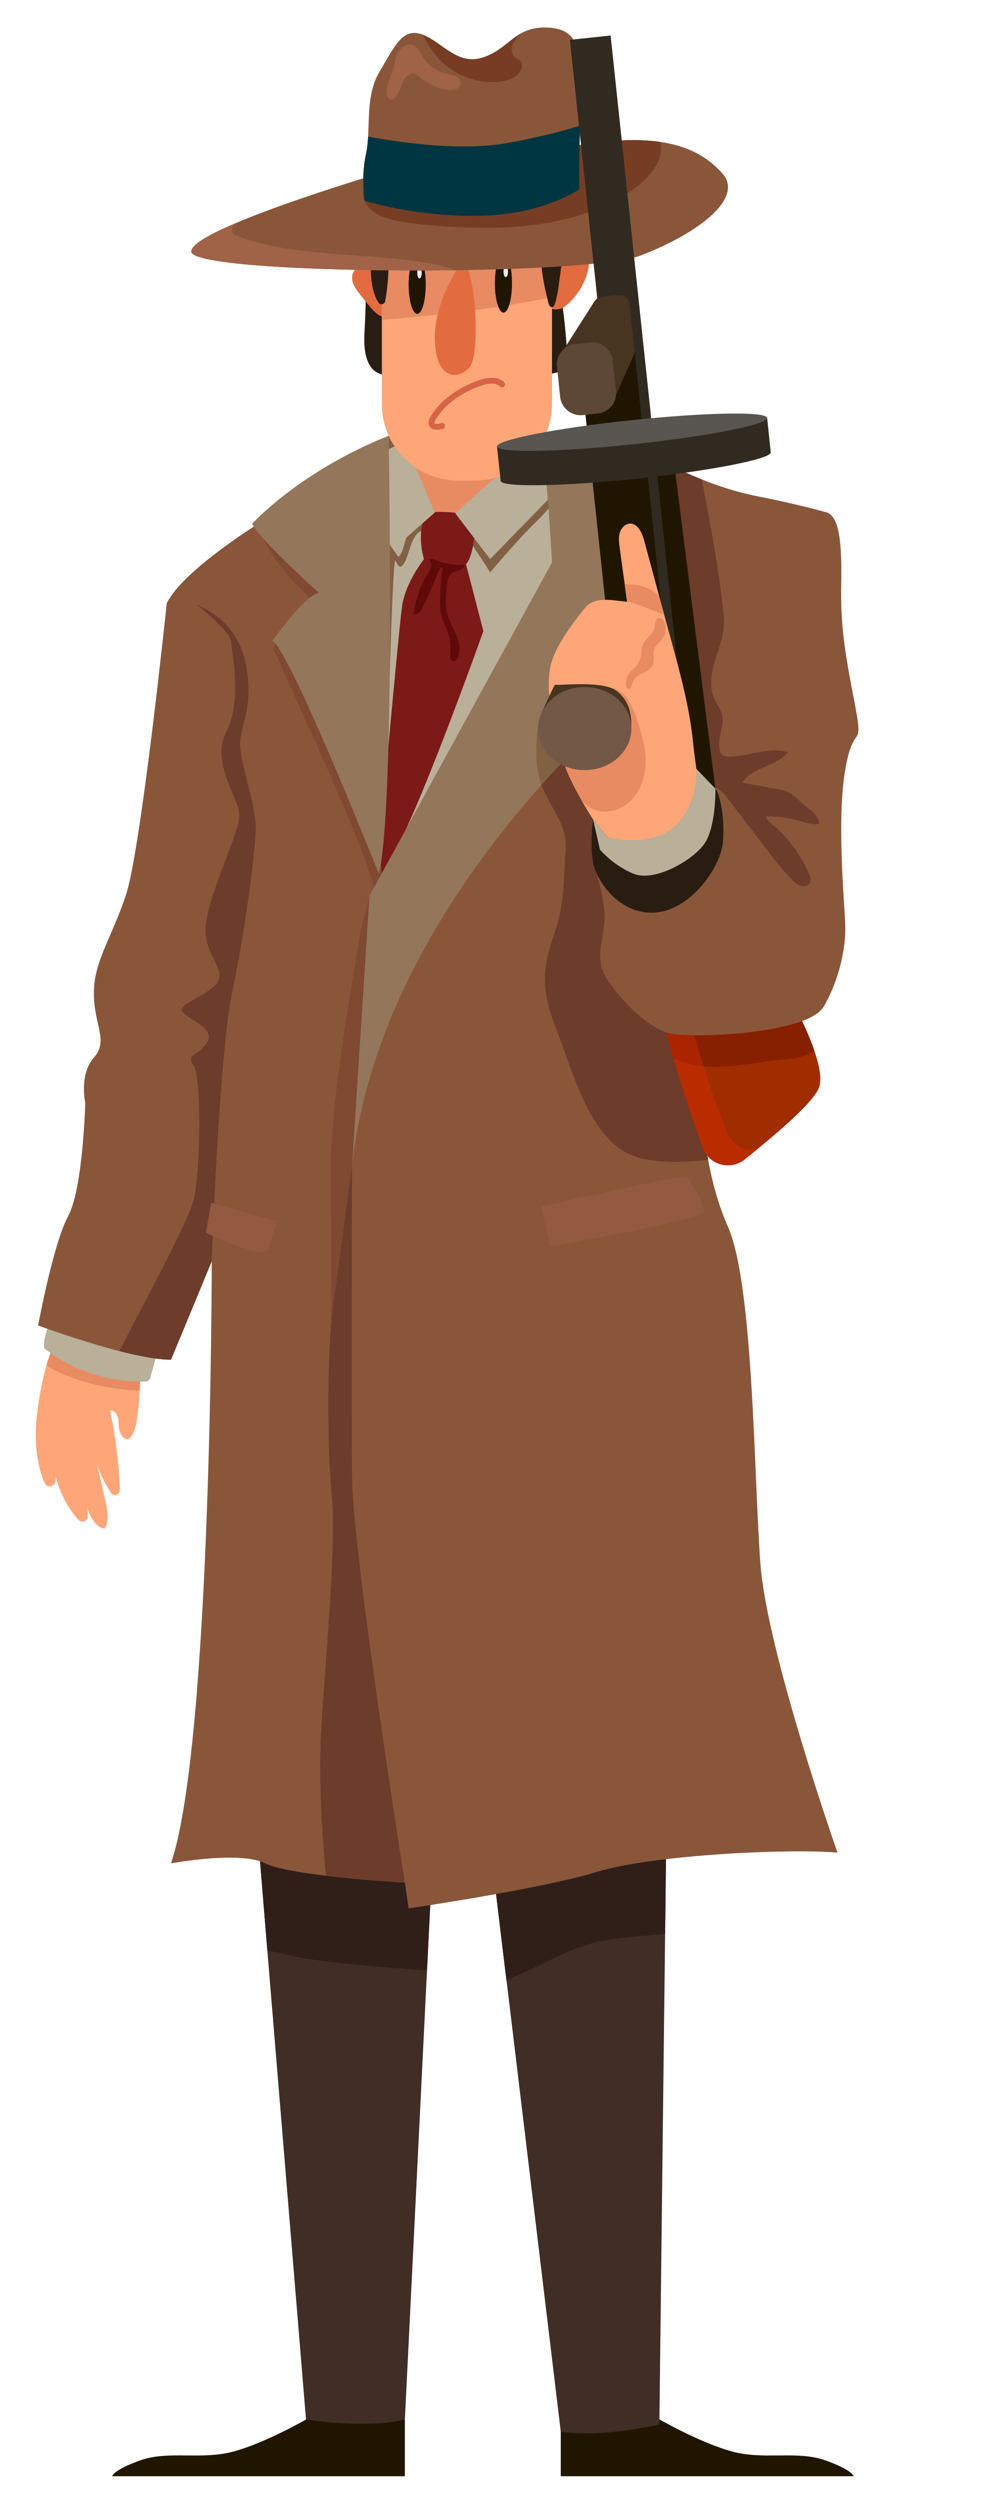 <svg version="1.2" xmlns="http://www.w3.org/2000/svg" viewBox="0 0 800 2000" width="800" height="2000">
	<title>Mafia male and female cartoon characters set-ai</title>
	<style>
		.s0 { fill: #201600 } 
		.s1 { fill: #402d26 } 
		.s2 { fill: #826044 } 
		.s3 { fill: #301e19 } 
		.s4 { fill: #baaf98 } 
		.s5 { fill: #ffa679 } 
		.s6 { fill: #e88b62 } 
		.s7 { fill: #8a563a } 
		.s8 { fill: #6d3c2b } 
		.s9 { fill: #7f4932 } 
		.s10 { fill: #a02d00 } 
		.s11 { fill: #ba2c00 } 
		.s12 { fill: #aa2400 } 
		.s13 { fill: #872000 } 
		.s14 { fill: #7c1a18 } 
		.s15 { fill: #94765a } 
		.s16 { fill: #291d11 } 
		.s17 { fill: #e26c40 } 
		.s18 { fill: #efefef } 
		.s19 { fill: #d76446 } 
		.s20 { fill: #773d24 } 
		.s21 { fill: #003641 } 
		.s22 { fill: #312a20 } 
		.s23 { fill: #595651 } 
		.s24 { fill: #473421 } 
		.s25 { fill: #5d4837 } 
		.s26 { fill: #735846 } 
		.s27 { fill: #935a41 } 
		.s28 { fill: #600909 } 
		.s29 { fill: #a06348 } 
	</style>
	<g id="_Artboards_">
	</g>
	<g id="321353356351 2">
		<g id="&lt;Group&gt;">
			<g id="&lt;Group&gt;">
				<path id="&lt;Path&gt;" class="s0" d="m244.8 1935.6c0 0-32.5 18.8-58.3 25.7-25.7 6.8-51.4-0.9-73.7 6.8-22.3 7.8-23.1 12.9-23.1 12.9h234.2v-45.4z"/>
				<path id="&lt;Path&gt;" class="s1" d="m350.3 1400.7l-1.1 21.8-7.6 153.9-17.7 359.2c-31.5 7.7-79.1 0-79.1 0l-30.9-374.9-9.3-113.7 81.7-26z"/>
				<path id="&lt;Path&gt;" class="s0" d="m527.7 1935.6c0 0 32.6 18.8 58.3 25.7 25.7 6.8 51.4-0.9 73.7 6.8 22.3 7.8 23.2 12.9 23.2 12.9h-234.3v-45.4z"/>
				<path id="&lt;Path&gt;" class="s1" d="m533.2 1449.4l-1.1 97.5-0.2 16.6-4.4 376.1c0 0-46.9 11.1-78.9 5.6l-42.9-357-0.6-4.4-15.6-129.5-2.3-19.1-2.6-21.7 42.4 10.2 22.9 5.6z"/>
				<path id="&lt;Path&gt;" class="s2" d="m310.9 348.6h67.2l-85.3 28.6z"/>
				<path id="&lt;Path&gt;" class="s3" d="m533.2 1449.4l-1.1 97.5c-15.8 2.2-32 2.5-47.7 5.3-29 5-50.9 20.8-77.5 31q-0.9 0.4-1.8 0.6l-15.6-129.5c8.9-13.6 22.4-24.1 37.5-30.6l22.9 5.6z"/>
				<path id="&lt;Path&gt;" class="s3" d="m349.2 1422.5l-7.6 153.9c-33.5-2.4-92-7.2-108.8-12-6.3-1.8-12.7-3-18.9-3.7l-9.3-113.7 81.7-26c24.8 0.5 48 1.1 62.9 1.5z"/>
				<path id="&lt;Path&gt;" class="s4" d="m314.4 370.3l-34.2 26.4 4.5 370.7 264.4-259.9-69.1-133.7-108 12.8z"/>
				<path id="&lt;Path&gt;" class="s5" d="m112.4 1090.3c0 7.3-0.2 14.8-0.6 22.2-0.5 8.7-1.3 17.4-2.7 25.6-1.1 6.5-5.3 18.4-11.3 10.9-2-2.6-3.2-7.8-3-11.3 0.2-4.2-3-10.8-6.7-8.9 4.4 20.5 7 41.5 7.8 62.5 0.2 4.5-4.8 6.5-7.2 2.9-4.6-7.1-8.5-14.9-11.2-23.1q3.8 15.7 7.2 31.6c1.5 6.8 2.7 14.6-0.9 20.2-6-0.5-10-7.1-12.8-13.1q-0.9-2-1.7-4c0 0.3 0.1 0.5 0.2 0.7 1 3.7 1.6 8.7-1.6 10.3-1.9 0.9-4.1 0.2-5.6-1.4-8.3-9.5-14.5-21.4-17.8-34.3q0 1.2 0.1 2.3c0.2 5.7-6.5 7.9-8.9 2.9q-0.5-0.9-0.8-1.8c-6.8-17.5-7.5-37.4-4.9-56.2 1.5-11.5 3.7-24.1 7.2-36.1 2.2-7.6 4.9-15.1 8.3-21.9 6.9-14.2 16.7-25.9 30.7-31.7 6.5-2.8 13.7-3.4 20.1-0.6 13.8 6 15.7 22.1 15.9 36.5 0.1 5.1 0.2 10.4 0.2 15.8z"/>
				<path id="&lt;Path&gt;" class="s2" d="m347.9 410c0 0-20.1 9-24 23.8-3.9 14.7-5.8 10.9-5.8 10.9l-10.3-14.5 1.6 190c0 0 4.5-174.6 6.8-171.7 2.2 2.9 3.5 8.7 7.7 1 4.2-7.7 5.8-26 16.4-25.1 10.6 1 7.6-14.4 7.6-14.4z"/>
				<path id="&lt;Path&gt;" class="s6" d="m112.4 1090.3c0 7.3-0.2 14.8-0.6 22.2-23.1-0.9-46-5.9-66.9-15.7-2.9-1.3-5.4-2.9-7.7-4.6 2.2-7.6 4.9-15.1 8.3-21.9 15.4 1.2 30.7 4.9 45.3 10.1 7.5 2.7 14.9 5.8 21.6 9.9z"/>
				<path id="&lt;Path&gt;" class="s4" d="m35.4 1078.3c0.2 0.6 0.8 1 1.3 1.4 22.3 16.8 50.3 26 78.2 25.6 1.4 0 3-0.1 4-1 0.9-0.8 1.2-1.9 1.5-3q3.8-13 7.2-26c0.6-2.4 1.2-4.8 0.6-7.1-0.6-2.2-2.2-3.9-3.8-5.4-11-10.6-25-18.4-40.1-20.8-11.4-1.8-30.6-1.6-39.5 7.2-4.4 4.3-11.2 23.9-9.4 29.1z"/>
				<path id="&lt;Path&gt;" class="s7" d="m670 1482.1c-39.4-3.4-147.4 1.7-192.4 15.4-45 13.8-150.7 29.2-150.7 29.2l-3-20.6c0 0-32.6-1.8-63.2-5.5-20.5-2.5-40.2-5.8-48.5-9.9-20.5-10.3-75.4 0-75.4 0 32.6-96 32.6-481.8 32.6-481.8q0 0 0 0.1l-32.6 78.8c-10.7 0-25.8-3-41.3-6.9-31.7-8.2-65-20.5-65-20.5 0 0 12-65.2 24-87.5 12-22.3 13.7-90.8 13.7-90.8 0 0-5.1-22.3 6.9-36 12-13.7 0-25.8 0-51.5 0-25.7 13.7-42.8 25.7-78.8 12-36 32.6-233.2 32.6-233.2 9.7-19.4 43.6-44.4 71.2-62.4 14.4-9.4 27.1-16.9 33.7-20.7 3.1-1.8 4.8-2.7 4.8-2.7 0 0 54.9 103 54.9 127 0 18 0 94 0 131.3 0 12.7 0 20.9 0 20.9l7.5 23.5 18.4 57.4c0 0 39.2-125.1 43.9-134.6 4.6-9.4 98.8-134.3 98.8-134.3l4.6-103.6 61.8-9.6 6.7-1c0 0 8.6 4.5 21.7 9.7 11.8 4.8 27.3 10.1 43.5 13.3 34.2 6.7 54.8 12.7 54.8 12.7 0 0-10.3 4.5-30.9 22.9-17.1 15.3-41.5 70-59.8 113.3-3.3 7.8-6.4 15.3-9.3 22.1q-0.4 0.9-0.8 1.8c-7.9 19-9.4 68.1-8.4 120.3 1.4 69.1 7.2 143.7 8.4 161.3 1.4 19.3 2.2 47.2 7.6 76.7 3.3 17.8 8.2 36.2 15.9 53.6 20.4 46.3 20.7 198.9 25.9 269.2 5.1 70.3 61.7 231.4 61.7 231.4z"/>
				<path id="&lt;Path&gt;" class="s8" d="m566.5 927.9c-21.3 2.5-48.1 3.1-64.9-5.5-31.3-16.1-44-66.9-56.8-99.7-12.9-32.8-10.3-49.5-1.3-75.9 9-26.3 7.1-45.6 9-66.4 1.9-20.7-12.2-33.2-19.3-52.5 7.6-8.6 15.2-16.7 22.6-24.4 30.1 24.7 77.6 64.6 89.3 79.7q2.3 3 5.4 6.7c1.4 69.1 7.2 143.7 8.4 161.3 1.4 19.3 2.2 47.2 7.6 76.7z"/>
				<path id="&lt;Path&gt;" class="s9" d="m295.6 716.6c0 0-6.4 22.5-10.9 50.8-4.5 28.3-19.9 117-19.9 160.7 0 43.8 0.7 122.9 0 133.4-0.8 10.5 15.4 6.8 15.4 6.8l1.4-135.7c0 0 7.3-79 8.4-84.8 1.1-5.8 5.6-131.2 5.6-131.2z"/>
				<path id="&lt;Path&gt;" class="s10" d="m655.2 870.1c-4.1 10.7-28.2 32-49.3 49.2-3.6 3-7.1 5.8-10.4 8.4-11.5 9-28.4 4.1-33.3-9.6-6.8-18.9-15.8-45.2-23.4-71.4-3.9-13.1-7.3-26-10-38.1-2.4-10.5-4.1-20.3-5-28.7-0.4-4.6-0.6-8.8-0.5-12.5 1.8-46.5 70.7-32.8 70.7-32.8l20.8 34.3 14 23.2c0 0 14.8 25.4 22.6 48.3 4.1 11.8 6.3 23 3.8 29.7z"/>
				<path id="&lt;Path&gt;" class="s11" d="m605.9 919.3c-3.6 3-7.1 5.8-10.4 8.4-11.5 9-28.4 4.1-33.3-9.6-6.8-18.9-15.8-45.2-23.4-71.4 7.6 3.4 15.6 5.5 24.1 6.4 4.9 15.7 10.1 31.3 16.2 46.6 1.8 4.6 3.8 9.2 6.9 13 3.1 3.8 7.5 6.8 12.4 7 2.5 0.1 5.1-0.4 7.5-0.4z"/>
				<path id="&lt;Path&gt;" class="s12" d="m562.9 853.1c-8.5-0.9-16.5-3-24.1-6.4-1.4-4.5-2.6-8.9-3.8-13.3q-0.5-1.9-1-3.7-1.3-4.9-2.5-9.7-1.5-5.8-2.7-11.4c3.7-4 9.7-6.2 14.6-4 6.5 2.8 7.9 10.4 9.7 16.4 2.6 8.7 5.3 17.4 7.9 26.2 0.6 1.9 1.2 3.9 1.9 5.9z"/>
				<path id="&lt;Path&gt;" class="s13" d="m651.4 840.4c-2.8 2.1-6.1 3.7-9.4 4.7-6 1.8-12.2 2.1-18.4 2.8-17.4 1.8-34.7 5.7-52.3 5.6q-4.3 0-8.4-0.4c-0.7-2-1.3-4-1.9-5.9-2.6-8.8-5.3-17.5-7.9-26.2-1.8-6-3.2-13.6-9.7-16.4-4.9-2.2-10.9 0-14.6 4-2.4-10.5-4.1-20.3-5-28.7 0.1-0.1 0.2-0.2 0.3-0.2 9.6-8.7 22-13.9 34.7-16.1 12.8-2.1 25.9-1.3 38.6 0.9 5.9 1.1 11.7 2.5 17.4 4.4l14 23.2c0 0 14.8 25.4 22.6 48.3z"/>
				<path id="&lt;Path&gt;" class="s7" d="m474.4 689.6c0 0 11.5 32.8 8.9 50.8-2.5 18-7 29.8 3.9 45.4 10.9 15.7 30.9 36.3 48.2 40.8 17.4 4.5 110.6 0.6 123.5-21.2 12.8-21.9 18-48.3 17.3-65.6-0.6-17.4-7-84.9 0.1-124.7 7-39.9 15.3-12 7-54.9-8.4-42.9-10.9-62.2-10.3-94.3 0.6-32.1-1.6-54.8-13.3-56.4-43.1-6-93.2 102-91.7 105.3 1.5 3.2-8.7 41-9.1 45.9-0.3 4.8-1.8 54.4-1.8 54.4 0 0 0.9 19.9 1.8 24.4 0.9 4.5-4.2 34.4-6.1 36.5-2 2.1-78.4 13.6-78.4 13.6z"/>
				<path id="&lt;Path&gt;" class="s14" d="m369.9 440.2l16.8 64.7c0 0-55.3 155.6-75 183l-11 19.4c0 0 17.8-199.8 21-222.5 3.3-22.8 23.2-44.6 23.2-44.6z"/>
				<path id="&lt;Path&gt;" class="s2" d="m364.2 410.6c0 0 12 23.4 16.4 29.6 6.1 8.7 11.5 17.7 11.5 17.7 0 0 22.6-26.9 37-40.7 8.9-8.5 20.5-23.3 20.5-23.3l-8-14.8-44 30.9z"/>
				<path id="&lt;Path&gt;" class="s9" d="m303 720.9c-13.9-45.5-33.4-89-53-132.4q-14.6-32.5-29.2-64.9c-0.8-1.8-1.6-3.6-1.4-5.5 0.3-3.6 3.8-5.8 6.8-7.7 7.6-4.8 14.5-10.5 20.5-17.1 1.4-1.6 2.9-3.3 3.5-5.3 1.5-5.5-3.2-10.5-7.2-14.4-13.3-12.6-24.5-27.3-33.2-43.4-1.5-2.7-3.3-6.1-5.2-10 14.4-9.4 27.1-16.9 33.7-20.7 6.1 7.8 11.6 16.2 16.9 24.6 9.2 14.8 18 30.2 22.1 47.1 3.9 16.3 3.3 33.3 3.6 50 0.8 45.1 8.7 89.6 17.1 133.9q2.3 12.1 4.6 24.1c1.3 6.6 2.5 13.5 2.9 20.3 0.5 7.3 0 14.6-2.5 21.4z"/>
				<path id="&lt;Path&gt;" class="s15" d="m477.6 498l79.1 15.2c0 0-46.3 33.2-100.9 90.3-14.9-12.2-25.5-20.6-25.5-20.6 0 0-4.1 25.7 2.9 45-66.6 75.1-138 181.8-151.6 304.7l14-216 146-266.6c0 0-1.4-26.2-3.3-50.2-0.7-7.7-1.3-15.1-2-21.4-1-8.8-2-15.4-3.1-17.4l74.4 5 55.3 66.5z"/>
				<path id="&lt;Path&gt;" class="s6" d="m323.9 357.9l24 56c0 0 17.5 4.9 25.6-3.3 7.6-7.7 42.3-44.3 42.3-44.3z"/>
				<path id="&lt;Path&gt;" class="s14" d="m341.3 410c0 0 21.4-2.5 39.3 3.9 0 0-0.5 28.2-7.1 36.6-6.5 8.3-32.2 3.2-32.2 3.2 0 0-10.3-23.8 0-43.7z"/>
				<path id="&lt;Path&gt;" class="s4" d="m347.9 410l-23 20.2-29.3-63.9 28.3-12.9z"/>
				<path id="&lt;Path&gt;" class="s4" d="m438.3 399.8l-46.2 47.5-27.9-36.7 55.5-49.6 16.6 17.4c0.7 6.3 1.3 13.7 2 21.4z"/>
				<path id="&lt;Path&gt;" class="s16" d="m291.9 259.4c-0.5 10.4-1.5 21.3 2.8 30.8 1.2 2.5 2.7 4.8 4.9 6.5 3 2.3 6.8 3.2 10.5 3.9 6.9 1.3 13.9 2.4 20.8 3.5 14.5 2.3 29.1 4.7 43.8 4.8 23.2 0.2 46-5.1 68.6-10.4 3.4-0.8 7.2-1.8 9.1-4.8 1.6-2.4 1.6-5.5 1.4-8.3-1.2-24.6-4.3-49.1-9.4-73.1-0.9-4.2-1.9-8.4-3.9-12.1-2.2-4.3-5.7-7.8-9.5-10.7-13.5-10.3-30.9-13.8-47.8-15.4-27-2.4-55.8 0-78.3 15.1-9.4 6.4-16.7 14.7-14.4 26.3 2.8 14 2.1 29.7 1.4 43.9z"/>
				<path id="&lt;Path&gt;" class="s17" d="m293.8 211.4c-5.3 0-10.8 3.5-11.9 8.6-1.3 5.7 2.6 11.2 6.3 15.8q2.9 3.6 5.9 7.3c3 3.7 6.1 7.6 10.4 9.7 1.6 0.8 3.6 1.3 5.3 0.7 6.9-2.4 4.3-20.7 3.2-26.3-1.8-8.5-10.4-15.8-19.2-15.8z"/>
				<path id="&lt;Path&gt;" class="s17" d="m454.6 203.6c2.6-0.9 5.4-1.7 8.2-1.5 2.9 0.2 5.7 1.4 7.2 3.8 1.7 2.7 1.3 6.2 0.7 9.2-2.5 11.5-8.9 22-18 29.5-10.5 8.7-26.4-3.3-25.5-16 0.9-12.2 17.4-21.4 27.4-25z"/>
				<path id="&lt;Path&gt;" class="s5" d="m441.6 183.8v139.7c0 33.5-27.4 60.9-60.9 60.9h-14.4c-33.4 0-60.8-27.4-60.8-60.9v-139.7c0-16.1 6.2-30.7 16.5-41.6 11.1-11.9 26.9-19.3 44.3-19.3h14.4c15.5 0 29.6 5.8 40.4 15.4 12.6 11.2 20.5 27.4 20.5 45.5z"/>
				<path id="&lt;Path&gt;" class="s6" d="m441.6 183.8v53.9c-43.4 9.3-96.5 15-136.1 18.2v-72.1c0-16.1 6.2-30.7 16.5-41.6 33-1.3 67.9-2.7 99.1-3.9 12.6 11.2 20.5 27.4 20.5 45.5z"/>
				<path id="&lt;Path&gt;" class="s8" d="m640 656.8c-8.8-2.5-17.9-3.8-27-3.8-0.1 2.3 1.9 4 3.7 5.5 13 10.7 23.5 24.6 30.3 40.1 1.2 2.7 2.2 6 0.5 8.5-1.4 2-4.4 2.5-6.8 1.7-2.4-0.7-4.3-2.5-6.1-4.2-8.7-8.5-16.1-18.1-23.4-27.8q-14-18.3-28-36.6c-2.5-3.2-5-6.5-8.3-8.7-1.1-0.9-2.4-1.6-3.4-2.5-3.1-3-3.4-7.7-3.7-12-1.1-16.6-4.6-32.9-8.1-49.2-4.6-21.7-9.3-43.4-8.3-65.4 1.9-40.8-13.7-80.5-18.2-121.1-0.3-2.1-0.5-4.4-0.2-6.5l6.7-1c0 0 8.6 4.5 21.7 9.7 6.3 32.5 12.4 65 16.4 97.9 0.9 7.2 1.8 14.5 1 21.8-1.1 9.6-4.9 18.6-7.5 27.9-1.3 4.7-2.2 9.7-2.3 14.6-0.1 4.8 0.6 9.5 2.6 13.8 1.8 3.9 4.6 7.4 5.8 11.6 2.5 9.2-3.6 18.9-1.8 28.3 0.3 1.6 0.8 3.2 2 4.3 1.7 1.5 4.1 1.7 6.3 1.6 15.6-0.3 31.5-8.3 46.3-3.4-9.1 11.7-28.7 11.5-36.4 24.2q15.9 3 31.8 5.9c8.7 1.6 14.7 10.1 21.8 15.4 3.9 3 8.2 6.8 7.7 11.7-5 1-10.2-0.8-15.1-2.3z"/>
				<path id="&lt;Path&gt;" class="s17" d="m371.1 207.3c0 0-24.5 31.7-23.2 65.6 1.3 33.9 21.4 30 28.3 20.1 6.9-9.8 6-66.4-5.1-85.7z"/>
				<g id="&lt;Group&gt;">
					<path id="&lt;Path&gt;" class="s0" d="m333.8 251.1c-3.8 0-6.9-10.5-6.9-23.4 0-13 3.1-23.5 6.9-23.5 3.8 0 6.8 10.5 6.8 23.5 0 12.9-3 23.4-6.8 23.4z"/>
					<path id="&lt;Path&gt;" class="s18" d="m335.6 222.8c-1 0-1.8-2-1.8-4.4 0-2.4 0.8-4.4 1.8-4.4 1 0 1.8 2 1.8 4.4 0 2.4-0.8 4.4-1.8 4.4z"/>
				</g>
				<path id="&lt;Path&gt;" class="s16" d="m302.8 242.1q0 0 0 0c1.5 2.3 5 1.4 5.4-1.3 2.3-13.2 3.1-26.6 2.6-39.9-0.2-3.4-1-6.8-2.6-9.8-0.4-0.5-0.8-1.1-1.3-1.4-2.1-1.2-4.5 1.1-5.6 3.2-6.5 12.3-6.2 37.6 1.5 49.2z"/>
				<g id="&lt;Group&gt;">
					<path id="&lt;Path&gt;" class="s0" d="m402.8 250.1c-3.8 0-6.9-10.5-6.9-23.5 0-13 3.1-23.5 6.9-23.5 3.8 0 6.8 10.5 6.8 23.5 0 13-3 23.5-6.8 23.5z"/>
					<path id="&lt;Path&gt;" class="s18" d="m404.6 221.7c-1 0-1.8-2-1.8-4.4 0-2.4 0.8-4.4 1.8-4.4 1 0 1.8 2 1.8 4.4 0 2.4-0.8 4.4-1.8 4.4z"/>
				</g>
				<path id="&lt;Path&gt;" class="s16" d="m438.6 242c0.4 1.8 1.4 4.1 3.2 3.7 1.2-0.2 1.7-1.5 2.1-2.6 1.9-5.8 2.7-11.9 3.5-17.9q1.1-8.1 2.2-16.1c0.4-3.1 0.8-6.4-0.4-9.3-1.7-4-7-6.1-10.9-4.2-10.9 5.3-1.4 38.1 0.3 46.4z"/>
				<g id="&lt;Group&gt;">
					<path id="&lt;Path&gt;" class="s19" d="m349.5 343.8c-2.9 0-5.1-1.1-6.1-3.4-1.2-2.8 0.1-5.6 1.3-7.5 9.7-15.8 26.1-24.3 38.1-28.6 9.1-3.2 16.3-2.7 20.6 1.6 0.9 0.9 0.9 2.4 0 3.3-0.9 1-2.4 1-3.3 0.1-3.7-3.8-10.6-2.4-15.7-0.6-11.3 4.1-26.7 12-35.7 26.7-1.2 1.8-1.2 2.7-1 3.1 0.4 1 3 0.8 5.2 0 1.2-0.4 2.6 0.3 3 1.5 0.4 1.2-0.3 2.6-1.5 3q-2.7 0.8-4.9 0.8z"/>
				</g>
				<g id="&lt;Group&gt;">
					<path id="&lt;Path&gt;" class="s7" d="m512.5 204.4c-18.3 7-80.4 10.8-148.1 11.8-99 1.3-209.8-3.7-211.3-14.7-0.7-5.6 14.2-14 35.5-23q0 0 0 0c30-12.8 72.8-26.8 102.1-35.9 5.4-1.7 10.3-3.3 14.7-4.6 11.1-3.4 18.1-5.4 18.1-5.4 0 0 78.6-7.3 140.1-16.5q2.9-0.4 5.7-0.9c24.1-3.7 43.2-3.9 58.6-1.7 24.4 3.5 39.5 13.3 50.2 25.5 17.3 20-20.6 48.2-65.6 65.4z"/>
					<path id="&lt;Path&gt;" class="s7" d="m463.6 151.4c0.1 2.5 0.4 4.5 0.7 5.6 0 0-10.9 37.3-171.7 12.2 0 0-0.6-3.3-1.1-8.6-1-9-1.7-23.4 1.1-36.4 1.1-4.7 1.6-9.8 1.9-15 0.9-17.2-0.3-36 9.1-51.8 12.1-20.4 18.5-35.7 34.3-29.8 0.1 0.1 0.2 0.2 0.4 0.2 16.1 6.4 27.8 25.1 48.6 18 13.4-4.6 20-13.4 29.7-19 5.3-3 11.5-5 20.3-4.8 24.8 0.7 26.8 15.4 27.4 42.4 0.2 9.5 0 22.7-0.3 36.1-0.5 19.9-1.1 40.5-0.4 50.9z"/>
					<path id="&lt;Path&gt;" class="s20" d="m523.8 134.2c-6.3 9.8-15.8 17.1-25.9 22.9-21.8 12.9-46.8 19.9-71.9 23-25.2 3.1-50.7 2.4-76 0.6-11.7-0.9-23.4-1.9-34.8-4.6-7.1-1.6-14.4-4-19.4-9.2-3.8-3.8-6.1-9.7-5-15 1.1-5.7 5.3-7.9 9.8-10.8q2.4-1.6 4.8-3.1c11.1-3.4 18.1-5.4 18.1-5.4 0 0 83.6-7.7 145.8-17.4 24.1-3.7 43.2-3.9 58.6-1.7q0.7 2.1 0.9 4.4c0.4 5.8-1.9 11.5-5 16.3z"/>
					<path id="&lt;Path&gt;" class="s21" d="m463.6 151.4c-12.5 7.8-39.8 20.9-82.2 21.3-40 0.3-72.5-7.1-89.9-12.1-1-9-1.7-23.4 1.1-36.4 1.1-4.7 1.6-9.8 1.9-15 20.2 3.9 72.5 12.3 111.5 5.2 27.8-5.1 46.7-10.3 58-13.9-0.5 19.9-1.1 40.5-0.4 50.9z"/>
					<path id="&lt;Path&gt;" class="s20" d="m411.7 61.5c-5.2 3.1-11.3 4.2-17.3 4.2-11.8 0.2-23.5-3.6-33.3-10.1-9.4-6.2-15.7-14.5-21-24.3-0.5-1-1.3-2.2-2.2-3.7 0.1 0.1 0.2 0.2 0.4 0.2 16.1 6.4 27.8 25.1 48.6 18 13.4-4.6 20-13.4 29.7-19-0.7 0.9-1.5 1.8-2.2 2.6-2.2 2.3-4.1 5-4.8 8.1-0.7 3.1 0.1 6.7 2.6 8.6 1.2 0.8 2.6 1.3 3.7 2.3 4 3.6 0.4 10.4-4.2 13.1z"/>
				</g>
				<path id="&lt;Path&gt;" class="s0" d="m539.7 373.8l32.6 257.1-24-8.6-35.2-248.5z"/>
				<g id="&lt;Group&gt;">
					<path id="&lt;Path&gt;" class="s22" d="m550.3 611.5l-32.6 3.5-61.8-583.1 32.6-3.5z"/>
					<path id="&lt;Path&gt;" class="s0" d="m467.7 325.5l23.6 222.4 44.1-4.6-27.9-263-38.9 17.3z"/>
					<g id="&lt;Group&gt;">
						<path id="&lt;Path&gt;" class="s22" d="m397.6 357.2l2.9 27.5c0.6 5.3 49.4 4.5 109.1-1.8 59.7-6.4 107.6-15.8 107-21.1l-2.9-27.5z"/>
						<path id="&lt;Path&gt;" class="s23" d="m613.7 334.3c0.6 5.3-47.4 14.7-107 21.1-59.7 6.3-108.5 7.1-109.1 1.8-0.5-5.2 47.4-14.7 107-21 59.7-6.3 108.5-7.2 109.1-1.9z"/>
					</g>
					<path id="&lt;Path&gt;" class="s24" d="m447.6 284.9l27.9-43.7c1.4-2.2 3.7-3.6 6.2-3.9l13.1-1.3c4.4-0.5 8.3 2.7 8.8 7.1l3.9 37.2c0.2 1.4 0 2.8-0.6 4l-17.3 38.8z"/>
					<path id="&lt;Path&gt;" class="s25" d="m478.2 330.8l-12.1 1.3c-8.9 0.9-17-5.6-18-14.6l-2.5-24.3c-1-9 5.6-17.1 14.5-18l12.1-1.3c8.9-0.9 17 5.6 18 14.6l2.6 24.3c0.9 9-5.6 17.1-14.6 18z"/>
				</g>
				<path id="&lt;Path&gt;" class="s2" d="m455.8 603.5c-7.4 7.7-15 15.8-22.6 24.4-7-19.3-2.9-45-2.9-45 0 0 10.6 8.4 25.5 20.6z"/>
				<path id="&lt;Path&gt;" class="s24" d="m433.2 570.1c0.5-0.9 19.5-41.6 19.5-41.6l74.1 6.6-23.4 57.8z"/>
				<path id="&lt;Path&gt;" class="s5" d="m553.3 663c-7.5 11.6-23.8 12.9-37.6 13-10.3 0-21.4-0.2-29.8-6.2-4.7-3.4-12.9-15.9-20.1-28.6-6.5-11.4-12.2-23-13.6-28.1-0.9-3.4 49.3-12.7 51.2-20.2 3.7-15.2 2.1-31.2-10.5-40.5-1.5-1.1-3.5-2-5.8-2.7q-0.1 0-0.1 0c-14.8-4.5-42.4-1-43.3-2-13.4-14.7 14.2-48.3 22.9-59.7 8.7-11.5 20.7-7.9 35-6.6q0-0.2 0-0.4c-0.6-4.5-1.3-9-1.8-13.5q-2.1-14.8-4.1-29.7c-0.5-3.8-1-7.8 0.1-11.5 1-3.7 4.1-7.1 8-7.4 6.3-0.3 9.8 7.2 11.5 13.4q6.1 22.6 12.2 45.2 2 7.4 4 14.8c1.9 7.1 3.9 14.1 5.8 21.2 7.4 27.2 14.8 54.6 17.4 82.8 1.7 18.7 9.4 50.1-1.4 66.7z"/>
				<path id="&lt;Path&gt;" class="s6" d="m511.5 631.1c-4.5 8.7-12.6 15.9-22.3 17.7-8.2 1.7-17.2-1-23-7.2q-0.2-0.2-0.4-0.4c-6.5-11.4-12.2-23-13.6-28.1-0.9-3.4 49.3-12.7 51.2-20.2 3.7-15.2 2.1-31.2-10.5-40.5-1.5-1.1-3.5-2-5.8-2.7 2.3 0.4 4.6 1 6.7 2.1 8.1 4.2 12.1 13.4 15.2 22 3.2 9.3 6.2 18.8 7.2 28.5 0.9 9.8-0.2 20-4.7 28.8z"/>
				<path id="&lt;Path&gt;" class="s26" d="m467.7 616.1c-20.6 0-37.3-14.8-37.3-33.2 0-18.4 16.7-33.3 37.3-33.3 20.7 0 37.4 14.9 37.4 33.3 0 18.4-16.7 33.2-37.4 33.2z"/>
				<path id="&lt;Path&gt;" class="s15" d="m310.9 348.6c0 0 5.5 296.2-7.8 350.5 0 0-72.4-181.8-85.3-186.3 0 0 26.4-37.3 37.3-38.5 0 0-49.5-44.5-53.3-55.4 0 0 37.7-41.7 109.1-70.3z"/>
				<path id="&lt;Path&gt;" class="s8" d="m323.9 1506.1c0 0-32.6-1.8-63.2-5.5-2.5-26.5-6.1-74.8-3.8-115.4 3.4-59.1 12.4-150.4 8.5-189-3.9-38.5-3.9-117 1.3-153 5.1-36 14.9-110.6 14.9-110.6 0 0-0.5 185.2 0 248.2 0.5 63 42.3 325.3 42.3 325.3z"/>
				<path id="&lt;Path&gt;" class="s8" d="m204.6 662.6c-0.4 19.3-8.6 83.6-18.9 131.2-10.3 47.6-16.3 215.1-16.3 215.1q0 0 0 0.1l-32.6 78.8c-10.7 0-25.8-3-41.3-6.9 13.7-27.3 54.6-102.3 59.3-120.6 5.8-22.5 6.5-99 0-108-6.4-9 3.2-7.1 10.3-17.4 7.1-10.3-6.4-15.4-16.7-23.1-10.3-7.7 8.4-10.3 22.5-22.5 14.1-12.2-8.4-23.8-6.4-48.2 1.9-24.5 27-75.3 27-88.8 0-13.5-23.2-42.4-10.5-66.8 12.7-24.5 4.7-61.7 4-71.4-0.6-9.6-27.6-30.2-27.6-30.2 0 0 30.9 10.3 38.6 44.6 7.7 34.3-2.6 49.3-3.9 64.4-1.3 15.1 12.9 50.4 12.5 69.7z"/>
				<path id="&lt;Path&gt;" class="s16" d="m474.4 655.3c0 0-2.6 19.5 0 34.3 2.5 14.8 20.5 41.8 48.9 40.5 28.4-1.3 53.9-36 55.2-57.8 1.3-21.9-3.4-38.4-6.2-41.4-2.9-3-13.4 29.2-13.4 29.2l-18.3 20.3h-35.5l-19.2-10.6z"/>
				<path id="&lt;Path&gt;" class="s4" d="m557.1 615.1c0 0 3.7 70.6-71.2 54.7l-11.5-14.5 5.6 24.5c0 0 10.8 12.8 27.1 19.3 16.3 6.4 45.5-9.8 55.7-23.1 10.3-13.4 9.5-45.1 9.5-45.1z"/>
				<path id="&lt;Path&gt;" class="s5" d="m439.6 556.6c1.5-3.4 2.8-6.2 4.8-9.7 0.4-0.8 1.1-1.4 1.4-2.2 0.2-0.6 0.3-1.3 0.3-1.9 0.2-3.7-0.1-8-1.4-11.4-1.9-4.7-3.4-3.2-4.2 1-1.5 8.3-2.1 15.8-0.9 24.2z"/>
				<path id="&lt;Path&gt;" class="s6" d="m531.5 492.3c-2.6-1.6-9-3.9-10.2-4.4q-5.9-2.5-12.1-4.5c-2.5-0.8-5.2-1.4-7.6-2.4-0.6-4.5-1.3-9-1.8-13.5 0.5-0.1 1-0.1 1.5-0.1 5.2-0.1 10.3 0.7 15.1 2.5 4.3 1.5 8.4 4 11.1 7.6q2 7.4 4 14.8z"/>
				<path id="&lt;Path&gt;" class="s6" d="m523.5 502.8c-1.7 5.5-7.9 8.7-9.7 14.2-0.8 2.4-0.7 5.1-1.1 7.7-0.5 3.1-1.9 6.1-4 8.5-1.8 1.9-3.9 3.5-5.5 5.6-2.2 3-3.1 7-2.2 10.6 0.1 0.5 0.2 0.9 0.6 1.3 0.8 0.8 2.2 0.3 2.9-0.6 0.7-0.9 0.9-2 1.2-3.1 0.7-2.4 2.2-4.6 4.1-6.1 3.1-2.3 7.2-3.1 10-5.7 1.7-1.5 2.8-3.6 3.1-5.8 0.5-3.1-0.5-6.4 0.4-9.5 1.1-3.8 4.8-6.1 7-9.4 2.6-3.8 3.3-9.9 0.6-13.8-1.2-1.9-3.3-3.3-5.2-1.6-1.9 1.8-1.5 5.4-2.2 7.7z"/>
				<path id="&lt;Path&gt;" class="s27" d="m433.2 965.2c0 0 96.2-22.1 115.9-24 0 0 15.5 21.4 13.8 28.3-1.8 6.9-122.8 27.4-122.8 27.4z"/>
				<path id="&lt;Path&gt;" class="s27" d="m169 962.2l-4.3 24c0 0 47 22.4 49.7 12.9 0.9-3 7.3-21.9 7.3-21.9z"/>
				<path id="&lt;Path&gt;" class="s28" d="m342.6 458c-5.7 9.6-9.6 20.2-11.6 31.2-0.1 0.5-0.2 1.1 0.1 1.6 0.3 0.5 0.9 0.7 1.5 0.6 2.3 0 3.8-2.3 4.9-4.4q7.4-14.9 13.5-30.3c0.6-1.4 1.5-3.1 3.1-3q-1.5 11.2-2 22.6c-0.2 5.6-0.3 11.4 1.2 16.8 1.3 4.5 3.5 8.6 5 13 1.8 5.2 2.4 10.8 1.9 16.3-0.2 1.4-0.4 2.9 0.1 4.3 0.4 1.4 1.8 2.6 3.3 2.3 1-0.3 1.7-1.2 2.3-2.2 2.9-5.5 1.7-12.2-0.6-18-2.3-5.7-5.7-11-7.3-17-2.2-7.8-1.3-16-0.3-24 0.4-3.6 1.1-7.5 4-9.6 1.7-1.2 3.9-1.5 5.9-2.2 2-0.7 4.1-2.2 4.3-4.3-6 0.6-12 0-17.7-1.7-3.5-1.1-7.5-3.2-11.2-2.9 2.9 4.2 2.5 6.2-0.4 10.9z"/>
				<path id="&lt;Path&gt;" class="s29" d="m315.3 52.6c0.9-4 1.7-8.2 3.8-11.6 2.2-3.5 6.4-6.1 10.4-5.1 4.6 1.1 6.8 6.3 9.3 10.3 4.2 6.6 11.1 11.3 18.6 12.9 2.4 0.5 4.8 0.7 7 1.7 2.2 1 4.1 3 4.1 5.4 0 2.2-1.6 4.1-3.6 5-1.9 0.9-4.1 0.9-6.3 0.7-8-0.7-15.6-4.5-21.8-9.6-1.7-1.4-3.4-2.9-5.5-3.3-3.2-0.6-6.3 1.6-8 4.3-2.1 3.3-6.7 22-12.9 14.7-3.9-4.7 3.8-20.8 4.9-25.4z"/>
				<path id="&lt;Path&gt;" class="s29" d="m364.4 216.2c-99 1.3-209.8-3.7-211.3-14.7-0.7-5.6 14.2-14 35.5-23q-0.7 0.8-1.3 1.6c-0.8 1.1-1.7 2.4-1.7 3.8-0.1 3 3.2 4.8 6.1 5.8 53.5 18.7 113 10.5 167.9 24.6 1.6 0.5 3.3 1.1 4.8 1.9z"/>
			</g>
		</g>
	</g>
</svg>